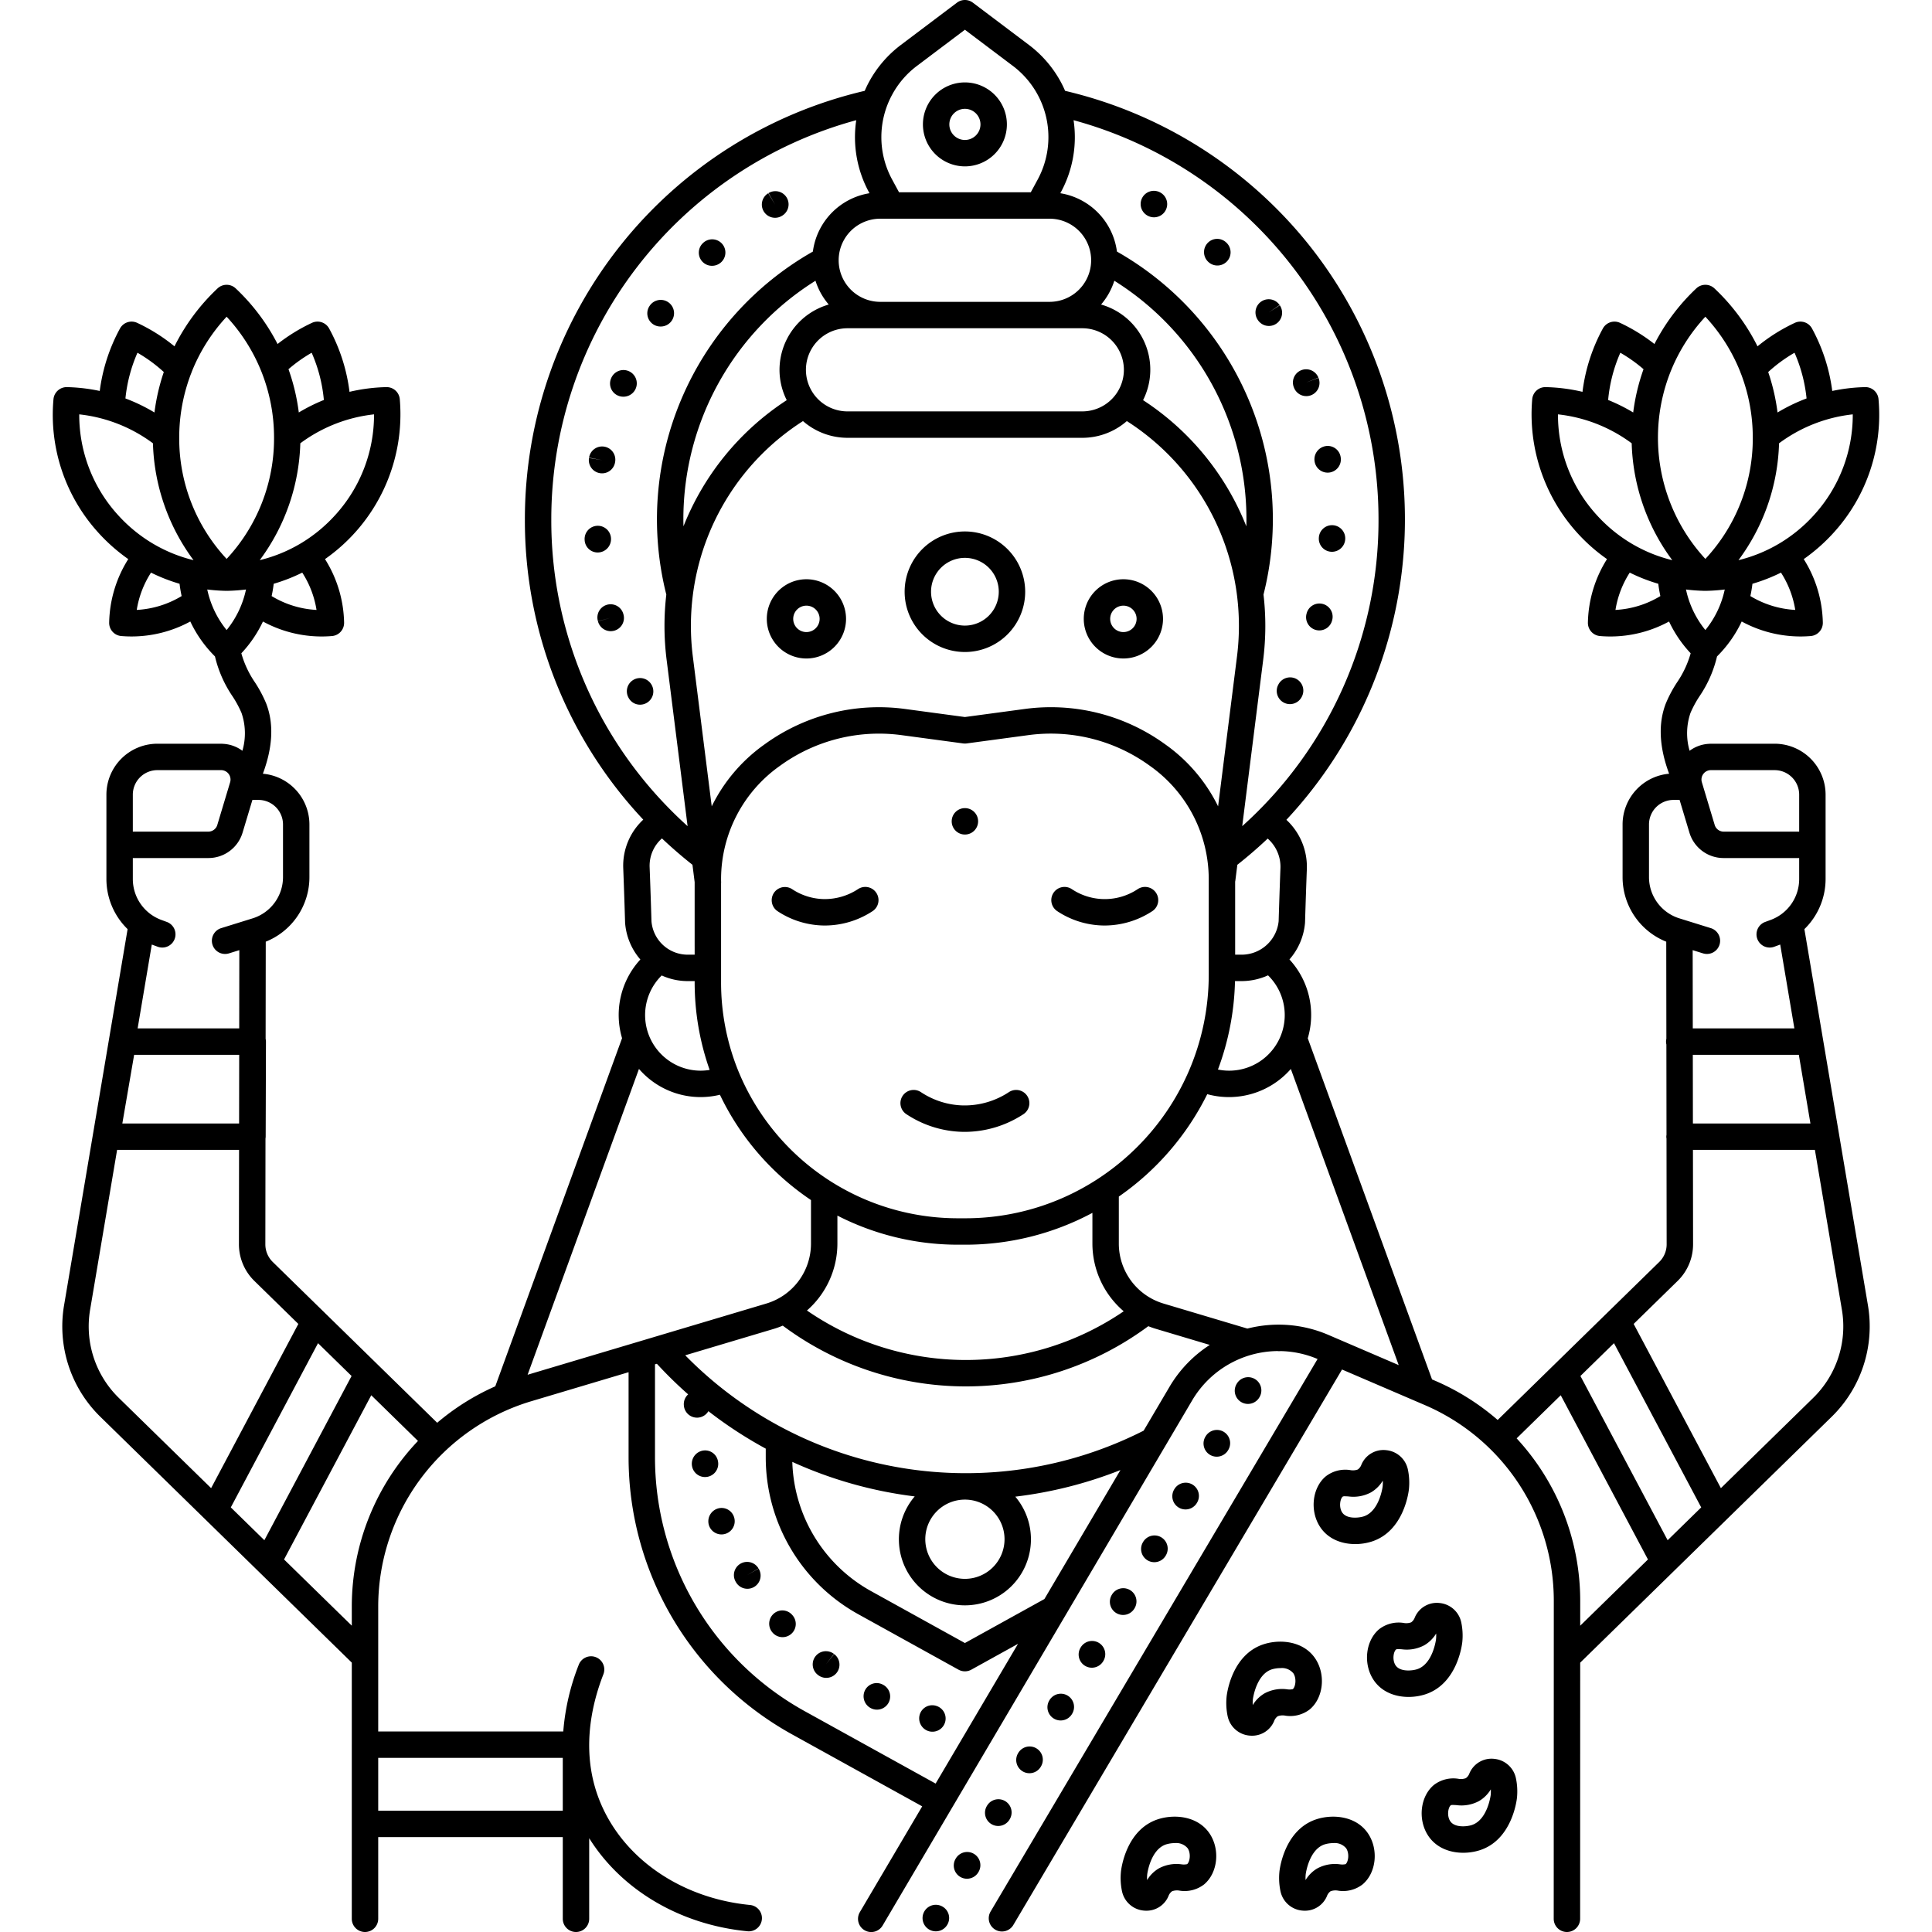 <svg xmlns="http://www.w3.org/2000/svg" data-name="Layer 1" viewBox="0 0 512 512"><path d="M258.089,491.282a3.5,3.5,0,0,0-4.793,1.236l-.051.087a3.5,3.5,0,1,0,6.029,3.557l.051-.087A3.5,3.5,0,0,0,258.089,491.282Zm48.887-9.192c-8.683,2.737-9.866,13.443-9.912,13.896a16.965,16.965,0,0,0,.277,5.213,6.496,6.496,0,0,0,5.743,5.124q.352.035.697.035a6.305,6.305,0,0,0,5.867-3.854,2.702,2.702,0,0,1,.967-1.303h0a3.788,3.788,0,0,1,2.034-.153,8.448,8.448,0,0,0,6.428-1.644c3.608-2.998,4.318-9.129,1.551-13.388C317.579,481.322,311.413,480.691,306.976,482.09Zm7.627,11.93a4.12,4.12,0,0,1-1.521.042,9.833,9.833,0,0,0-5.989,1.09,8.889,8.889,0,0,0-3.101,3.089,9.803,9.803,0,0,1,.036-1.539c.007-.065.838-6.607,5.053-7.936a8.069,8.069,0,0,1,2.288-.325,3.905,3.905,0,0,1,3.391,1.388C315.671,491.234,315.308,493.435,314.603,494.02Zm-64.798,11.267a3.516,3.516,0,1,0,1.22,4.815l.025-.043A3.479,3.479,0,0,0,249.805,505.286ZM350.581,160.061a3.496,3.496,0,0,0-4.297,2.456l-.026.097a3.5,3.5,0,1,0,6.753,1.842l.026-.097A3.5,3.5,0,0,0,350.581,160.061Zm45.408,306.054a6.336,6.336,0,0,0-6.564,3.819,2.702,2.702,0,0,1-.967,1.303l-0.0 0a3.771,3.771,0,0,1-2.034.152,8.458,8.458,0,0,0-6.428,1.645c-3.607,2.999-4.317,9.129-1.55,13.387,2.135,3.287,5.8,4.582,9.33,4.582a14.533,14.533,0,0,0,4.322-.655c8.67-2.732,9.866-13.439,9.913-13.896a16.954,16.954,0,0,0-.278-5.212A6.495,6.495,0,0,0,395.989,466.115Zm-.943,9.618c-.007.065-.84,6.611-5.054,7.938-1.351.425-4.518.726-5.679-1.063-.913-1.404-.549-3.605.155-4.19a1.146,1.146,0,0,1,.566-.083c.283,0,.63.021.955.042a9.836,9.836,0,0,0,5.989-1.091,8.882,8.882,0,0,0,3.102-3.089A9.83,9.83,0,0,1,395.046,475.733Zm-54.396-21.062a8.455,8.455,0,0,0,6.428-1.645c3.607-2.998,4.317-9.129,1.551-13.388-3.05-4.691-9.214-5.323-13.653-3.925-8.685,2.737-9.866,13.444-9.912,13.896a16.962,16.962,0,0,0,.277,5.212,6.496,6.496,0,0,0,5.743,5.124q.352.035.697.035a6.305,6.305,0,0,0,5.867-3.854,2.702,2.702,0,0,1,.967-1.303l0-0A3.774,3.774,0,0,1,340.65,454.671Zm-5.557-5.896a8.882,8.882,0,0,0-3.102,3.089,9.802,9.802,0,0,1,.036-1.539c.007-.066.838-6.608,5.053-7.936a8.067,8.067,0,0,1,2.288-.325,3.906,3.906,0,0,1,3.391,1.388c.913,1.405.549,3.606-.155,4.191a4.111,4.111,0,0,1-1.521.041A9.837,9.837,0,0,0,335.093,448.775Zm52.431-13.621a16.976,16.976,0,0,0-.277-5.214,6.495,6.495,0,0,0-5.742-5.124,6.329,6.329,0,0,0-6.565,3.82,2.697,2.697,0,0,1-.967,1.302l-0.0 0a3.781,3.781,0,0,1-2.034.152,8.456,8.456,0,0,0-6.428,1.645c-3.607,2.998-4.317,9.129-1.55,13.388,2.136,3.286,5.8,4.581,9.329,4.581a14.535,14.535,0,0,0,4.323-.655C386.296,446.312,387.478,435.605,387.524,435.154Zm-12.016,7.218c-1.35.426-4.515.727-5.679-1.062-.913-1.405-.549-3.606.155-4.191a1.145,1.145,0,0,1,.566-.083c.283,0,.63.021.955.042a9.837,9.837,0,0,0,5.989-1.091,8.885,8.885,0,0,0,3.102-3.089,9.796,9.796,0,0,1-.036,1.538C380.554,434.502,379.723,441.044,375.508,442.373ZM349.508,142.5l-.005.103a3.478,3.478,0,0,0,3.332,3.622c.056.003.111.004.166.004a3.525,3.525,0,0,0,3.497-3.346l.003-.074a3.5,3.5,0,0,0-6.993-.309Zm9.637,266.698a14.533,14.533,0,0,0,4.322-.655c8.684-2.737,9.867-13.443,9.913-13.895a16.98,16.98,0,0,0-.277-5.214,6.495,6.495,0,0,0-5.742-5.124,6.325,6.325,0,0,0-6.565,3.819,2.696,2.696,0,0,1-.967,1.303l-0.0 0a3.771,3.771,0,0,1-2.034.152,8.457,8.457,0,0,0-6.427,1.644c-3.608,2.998-4.318,9.129-1.551,13.388C351.951,407.903,355.616,409.197,359.146,409.197Zm-3.305-12.585a1.146,1.146,0,0,1,.566-.083c.283,0,.63.021.955.042a9.836,9.836,0,0,0,5.989-1.091,8.878,8.878,0,0,0,3.102-3.089,9.8,9.8,0,0,1-.036,1.539c-.007.065-.838,6.608-5.053,7.936-1.352.425-4.517.725-5.679-1.063C354.773,399.397,355.136,397.197,355.841,396.612Zm-6.865,85.478c-8.683,2.737-9.866,13.443-9.912,13.896a16.965,16.965,0,0,0,.277,5.213,6.496,6.496,0,0,0,5.743,5.124q.352.035.697.035a6.305,6.305,0,0,0,5.867-3.854,2.702,2.702,0,0,1,.967-1.303h0a3.787,3.787,0,0,1,2.034-.153,8.447,8.447,0,0,0,6.428-1.644c3.608-2.998,4.318-9.129,1.551-13.388C359.579,481.322,353.413,480.691,348.976,482.09Zm7.627,11.93a4.121,4.121,0,0,1-1.521.042,9.831,9.831,0,0,0-5.989,1.09,8.889,8.889,0,0,0-3.101,3.089,9.803,9.803,0,0,1,.036-1.539c.007-.065.838-6.607,5.053-7.936a8.069,8.069,0,0,1,2.288-.325,3.905,3.905,0,0,1,3.391,1.388C357.671,491.234,357.308,493.435,356.603,494.02ZM221.071,438.356l-2.195,2.728,2.142-2.769a3.5,3.5,0,0,0-4.283,5.537l.103.079a3.5,3.5,0,1,0,4.233-5.575ZM158.61,146.408a3.543,3.543,0,0,0,3.314-3.7,3.5,3.5,0,1,0-6.993.309c0.0.017.007.134.008.151a3.453,3.453,0,0,0,3.483,3.245C158.484,146.413,158.547,146.411,158.61,146.408ZM209.895,427.918a3.457,3.457,0,0,0-4.883-.248,3.542,3.542,0,0,0-.303,4.949,3.5,3.5,0,1,0,5.3-4.572C209.993,428.028,209.911,427.936,209.895,427.918Zm38.266,24.168c-.016-.005-.126-.038-.142-.042a3.459,3.459,0,0,0-4.287,2.368,3.543,3.543,0,0,0,2.371,4.365,3.5,3.5,0,0,0,2.059-6.69Zm-50.168-34.667,3.02-1.77a3.5,3.5,0,1,0-6.039,3.54c.008.013.065.11.073.123a3.5,3.5,0,1,0,5.993-3.616Zm-3.483-15.436c-.005-.015-.046-.123-.052-.138a3.459,3.459,0,0,0-4.477-1.987,3.543,3.543,0,0,0-2.047,4.526,3.5,3.5,0,0,0,6.575-2.4Zm-29.333-239.326a3.5,3.5,0,0,0-6.72,1.961l3.387-.883-3.376.921a3.5,3.5,0,1,0,6.753-1.842C165.215,162.793,165.182,162.677,165.176,162.657Zm2.798,17.447a3.5,3.5,0,0,0-1.441,4.735l.047.088a3.422,3.422,0,0,0,3.037,1.82,3.518,3.518,0,0,0,3.093-5.202A3.5,3.5,0,0,0,167.975,180.104ZM478.183,246.229a18.543,18.543,0,0,0,5.617-13.243V210.594a13.515,13.515,0,0,0-13.5-13.5h-17.064c-.079,0-.154.018-.232.023a9.382,9.382,0,0,0-5.24,1.846,16.561,16.561,0,0,1,.237-10.042,27.986,27.986,0,0,1,2.384-4.4A31.694,31.694,0,0,0,455.031,173.958a32.569,32.569,0,0,0,6.536-9.254,32.616,32.616,0,0,0,15.566,3.967q1.359,0,2.727-.113a3.499,3.499,0,0,0,3.209-3.553,32.709,32.709,0,0,0-5.062-16.837,47.365,47.365,0,0,0,8.007-7.088A46.387,46.387,0,0,0,497.827,105.793a3.484,3.484,0,0,0-3.562-3.202,46.805,46.805,0,0,0-8.699,1.017,47.224,47.224,0,0,0-5.366-16.557,3.5,3.5,0,0,0-4.548-1.494,46.723,46.723,0,0,0-9.894,6.225A54.327,54.327,0,0,0,454.334,76.421a3.5,3.5,0,0,0-4.788-0,54.296,54.296,0,0,0-11.101,14.746,47.046,47.046,0,0,0-9.113-5.607,3.502,3.502,0,0,0-4.552,1.489,47.146,47.146,0,0,0-5.404,16.791,46.838,46.838,0,0,0-9.761-1.249,3.507,3.507,0,0,0-3.562,3.202A46.826,46.826,0,0,0,425.873,148.168a32.714,32.714,0,0,0-5.062,16.836,3.501,3.501,0,0,0,3.205,3.554q1.382.116,2.759.116A32.528,32.528,0,0,0,442.314,164.707a32.536,32.536,0,0,0,5.73,8.423,26.262,26.262,0,0,1-3.618,7.717,34.071,34.071,0,0,0-2.946,5.527c-2.081,5.316-1.79,11.58.857,18.672a13.512,13.512,0,0,0-12.336,13.441v13.916a18.407,18.407,0,0,0,11.572,17.155l.034,25.725a3.321,3.321,0,0,0,.002,1.523l.032,23.952a2.426,2.426,0,0,0,.001.969l.037,28.046a6.525,6.525,0,0,1-1.958,4.655l-42.825,41.878A63.518,63.518,0,0,0,380.332,365.915l-.828-.355-32.932-90.403a21.692,21.692,0,0,0-4.856-20.893,16.872,16.872,0,0,0,4.119-9.6c.007-.074.012-.149.014-.224,0-.007.18-6.26.479-14.15a16.978,16.978,0,0,0-5.421-13.03,116.66,116.66,0,0,0,5.171-153.357A116.975,116.975,0,0,0,282.263,24.074c-.344-.785-.71-1.564-1.124-2.327a30.429,30.429,0,0,0-8.493-9.865L257.817.705a3.499,3.499,0,0,0-4.213,0L238.775,11.882a30.421,30.421,0,0,0-8.494,9.865c-.413.763-.779,1.541-1.123,2.326A116.568,116.568,0,0,0,139.1,137.61a115.728,115.728,0,0,0,31.37,79.604,16.683,16.683,0,0,0-5.307,12.811c.305,7.907.486,14.315.487,14.315a3.887,3.887,0,0,0,.022.404l.003.033a16.78,16.78,0,0,0,4.026,9.499,21.697,21.697,0,0,0-4.85,20.854l-33.596,92.261a63.179,63.179,0,0,0-15.394,9.659L72.279,334.43a6.531,6.531,0,0,1-1.959-4.665l.037-28.041a3.462,3.462,0,0,0,.05-.478L70.48,276.051a3.493,3.493,0,0,0-.087-.759l.034-25.734a18.407,18.407,0,0,0,11.572-17.155V218.487a13.512,13.512,0,0,0-12.336-13.441c2.646-7.092,2.937-13.355.858-18.668a34.084,34.084,0,0,0-2.947-5.531,26.262,26.262,0,0,1-3.618-7.717A32.535,32.535,0,0,0,69.686,164.707a32.528,32.528,0,0,0,15.54,3.967q1.376,0,2.759-.116a3.501,3.501,0,0,0,3.205-3.554,32.714,32.714,0,0,0-5.062-16.836A46.824,46.824,0,0,0,105.947,105.793a3.496,3.496,0,0,0-3.562-3.202,46.842,46.842,0,0,0-9.761,1.249,47.146,47.146,0,0,0-5.404-16.791,3.501,3.501,0,0,0-4.552-1.489,47.046,47.046,0,0,0-9.113,5.607A54.296,54.296,0,0,0,62.454,76.421a3.5,3.5,0,0,0-4.788 0,54.326,54.326,0,0,0-11.425,15.361,46.723,46.723,0,0,0-9.894-6.225,3.499,3.499,0,0,0-4.548,1.494,47.224,47.224,0,0,0-5.366,16.557,46.805,46.805,0,0,0-8.699-1.017,3.521,3.521,0,0,0-3.562,3.202,46.387,46.387,0,0,0,11.815,35.288,47.355,47.355,0,0,0,8.005,7.087,32.71,32.71,0,0,0-5.062,16.836,3.499,3.499,0,0,0,3.209,3.553q1.366.114,2.727.113A32.623,32.623,0,0,0,50.433,164.704a32.569,32.569,0,0,0,6.536,9.254,31.694,31.694,0,0,0,4.646,10.563,27.996,27.996,0,0,1,2.385,4.404,16.557,16.557,0,0,1,.236,10.038,9.381,9.381,0,0,0-5.24-1.846c-.078-.005-.152-.023-.232-.023H41.7a13.515,13.515,0,0,0-13.5,13.5v22.392a18.542,18.542,0,0,0,5.617,13.243L16.979,345.916a33.498,33.498,0,0,0,9.604,29.536L93.23,440.613v21.713c0,.01-.003.019-.003.029V508.5a3.5,3.5,0,0,0,3.5,3.5l.001-0L96.73,512a3.5,3.5,0,0,0,3.5-3.5V486.855h48.912V508.5a3.5,3.5,0,0,0,7,0V487.145c8.534,13.666,24.011,22.912,41.935,24.66q.174.017.344.017a3.5,3.5,0,0,0,.335-6.984c-17.993-1.755-33.111-11.983-39.456-26.694-5.563-12.899-2.749-25.827.591-34.401a3.5,3.5,0,1,0-6.522-2.541A61.12,61.12,0,0,0,149.272,458.855H100.23V425.55a56.862,56.862,0,0,1,40.351-54.146l26-7.756V386.23a83.876,83.876,0,0,0,43.246,73.353l34.569,19.117-16.518,28.022a3.5,3.5,0,1,0,6.03,3.555l18.368-31.16c.009-.015.019-.028.028-.043l.007-.015,56.334-95.57.017-.029,7.299-12.383a26.558,26.558,0,0,1,22.583-13.031,3.483,3.483,0,0,0,.449.029c.114,0,.227-.011.34-.022a26.315,26.315,0,0,1,9.835,2.099L262.542,506.539a3.5,3.5,0,1,0,6.024,3.564l87.086-147.168,21.916,9.412a56.44,56.44,0,0,1,34.204,51.932l-.021,84.22a3.5,3.5,0,0,0,3.499,3.501h.001a3.5,3.5,0,0,0,3.5-3.499l.017-67.877,66.648-65.171A33.498,33.498,0,0,0,495.021,345.917ZM463.864,157.963a32.756,32.756,0,0,0,.55-3.257,46.025,46.025,0,0,0,7.565-2.955,25.679,25.679,0,0,1,3.782,9.884A25.606,25.606,0,0,1,463.864,157.963Zm11.706-64.484a40.138,40.138,0,0,1,3.189,12.112,46.9,46.9,0,0,0-7.693,3.719,54.323,54.323,0,0,0-2.476-10.718A39.708,39.708,0,0,1,475.57,93.479Zm-4.103,24.001a39.951,39.951,0,0,1,19.535-7.67,39.382,39.382,0,0,1-10.193,26.59,40.008,40.008,0,0,1-9.362,7.685c-.06.03-.116.066-.175.099a39.167,39.167,0,0,1-10.56,4.267A54.5,54.5,0,0,0,471.467,117.479ZM442.835,98.201c.028-.065.057-.128.081-.194a46.93,46.93,0,0,1,9.023-14.074A46.914,46.914,0,0,1,461.212,98.601a3.46,3.46,0,0,0,.192.504,47.254,47.254,0,0,1,3.101,16.919,46.772,46.772,0,0,1-12.565,32.092,47.388,47.388,0,0,1-9.105-49.916Zm-13.429-4.721a39.769,39.769,0,0,1,6.144,4.361,54.344,54.344,0,0,0-2.735,11.469,46.901,46.901,0,0,0-6.642-3.309A40.062,40.062,0,0,1,429.406,93.48Zm-1.289,68.158a25.68,25.68,0,0,1,3.783-9.888,46.024,46.024,0,0,0,7.565,2.955,32.72,32.72,0,0,0,.551,3.259A25.51,25.51,0,0,1,428.118,161.639Zm4.488-17.456c-.057-.033-.113-.068-.171-.097a39.996,39.996,0,0,1-9.36-7.684,39.381,39.381,0,0,1-10.195-26.591,39.991,39.991,0,0,1,19.535,7.669,54.497,54.497,0,0,0,10.755,30.973A39.163,39.163,0,0,1,432.605,144.182Zm14.2,12.041a48.261,48.261,0,0,0,4.899.356c.025 0.0.05.001.076.001.034,0,.067-.009.101-.01.02 0.0.039.005.059.005s.039-.005.059-.005c.034.001.067.01.101.01.025,0,.05-0.0.076-.001a48.261,48.261,0,0,0,4.899-.356,25.368,25.368,0,0,1-5.135,10.747A25.368,25.368,0,0,1,446.805,156.223ZM71.984,157.965a32.757,32.757,0,0,0,.551-3.259,46.024,46.024,0,0,0,7.565-2.955,25.679,25.679,0,0,1,3.783,9.888A25.515,25.515,0,0,1,71.984,157.965ZM82.594,93.48a40.062,40.062,0,0,1,3.234,12.52,46.901,46.901,0,0,0-6.642,3.309,54.343,54.343,0,0,0-2.735-11.469A39.764,39.764,0,0,1,82.594,93.48ZM79.587,117.478a39.991,39.991,0,0,1,19.535-7.669,39.381,39.381,0,0,1-10.194,26.59,40.008,40.008,0,0,1-9.345,7.679c-.086.043-.167.095-.251.146a39.17,39.17,0,0,1-10.493,4.218A54.498,54.498,0,0,0,79.587,117.478ZM50.596,99.106a3.456,3.456,0,0,0,.192-.505,46.913,46.913,0,0,1,9.272-14.668,46.93,46.93,0,0,1,9.023,14.074c.024.066.053.129.081.194A47.182,47.182,0,0,1,72.625,116.025a46.77,46.77,0,0,1-12.565,32.092,46.772,46.772,0,0,1-12.565-32.092A47.253,47.253,0,0,1,50.596,99.106ZM36.43,93.479a39.708,39.708,0,0,1,6.98,5.112,54.323,54.323,0,0,0-2.476,10.718,46.9,46.9,0,0,0-7.693-3.719A40.138,40.138,0,0,1,36.43,93.479Zm-.192,68.156a25.68,25.68,0,0,1,3.782-9.884,46.036,46.036,0,0,0,7.565,2.955,32.756,32.756,0,0,0,.55,3.257A25.599,25.599,0,0,1,36.238,161.635Zm4.49-17.451c-.059-.034-.116-.07-.176-.1a39.997,39.997,0,0,1-9.359-7.684,39.383,39.383,0,0,1-10.195-26.591,39.951,39.951,0,0,1,19.535,7.67,54.5,54.5,0,0,0,10.755,30.971A39.167,39.167,0,0,1,40.729,144.184Zm19.331,22.785a25.368,25.368,0,0,1-5.135-10.747,48.261,48.261,0,0,0,4.899.356c.025 0.0.05.001.076.001.034,0,.067-.009.101-.01.02 0.0.039.005.059.005s.04-.005.059-.005c.034.001.065.01.099.01.025,0,.051-0.0.077-.001a48.261,48.261,0,0,0,4.899-.356A25.368,25.368,0,0,1,60.06,166.97Zm-24.86,43.624a6.508,6.508,0,0,1,6.5-6.5H58.59a2.5,2.5,0,0,1,2.395,3.219l-3.395,11.297a2.485,2.485,0,0,1-2.394,1.781H35.2Zm0,16.797H55.196A9.443,9.443,0,0,0,64.294,220.625l2.596-8.638h1.609a6.508,6.508,0,0,1,6.5,6.5v13.916a11.449,11.449,0,0,1-8.084,10.981l-8.284,2.577a3.5,3.5,0,1,0,2.079,6.684l2.713-.844-.028,20.74H36.472l3.755-22.228c.026.01.052.023.078.032l1.493.55a3.5,3.5,0,0,0,2.419-6.569l-1.493-.55a11.544,11.544,0,0,1-7.524-10.791Zm.349,52.149H63.387l-.024,18.195H32.418Zm-4.073,90.907A26.496,26.496,0,0,1,23.881,347.083l7.153-42.348H63.353l-.033,25.012a13.567,13.567,0,0,0,4.063,9.686L79.064,350.856,55.948,394.374ZM61.165,399.474l23.115-43.517,8.891,8.696-23.111,43.517Zm87.977,66.381v14H100.23v-14ZM93.23,425.55v5.274L75.277,413.271l23.111-43.517,12.382,12.109A63.697,63.697,0,0,0,93.23,425.55ZM281.139,50.94a30.53,30.53,0,0,0,3.368-19.089,109.589,109.589,0,0,1,80.812,105.758A108.828,108.828,0,0,1,329.2,218.939l5.563-44.112a71.742,71.742,0,0,0,.079-17.258,81.57,81.57,0,0,0-38.841-90.902A18.034,18.034,0,0,0,280.995,51.207Zm16.656,296.563a74.2,74.2,0,0,1-83.942-.205,23.603,23.603,0,0,0,8.067-17.668v-7.482a70.026,70.026,0,0,0,32.088,7.709h1.704A71.249,71.249,0,0,0,289.5,321.421v8.209A23.617,23.617,0,0,0,297.795,347.503Zm-6.775-35.137a64.159,64.159,0,0,1-35.309,10.49h-1.704a62.838,62.838,0,0,1-58.045-38.316c-.005-.012-.006-.025-.011-.037-.008-.02-.021-.036-.03-.055a62.371,62.371,0,0,1-4.829-24.168l0-26.17a3.502,3.502,0,0,0,0-.652v-.471a36.78,36.78,0,0,1,15.371-29.87l.492-.352a44.594,44.594,0,0,1,25.978-8.345,45.076,45.076,0,0,1,6.023.405l16.287,2.193a3.482,3.482,0,0,0,.935,0l16.287-2.193a44.612,44.612,0,0,1,32,7.939l.493.352a36.778,36.778,0,0,1,15.37,29.87l.001,25.246a64.46,64.46,0,0,1-5.368,25.83c-.008.016-.019.029-.027.045-.011.023-.014.047-.024.069a64.566,64.566,0,0,1-13.507,19.75,65.22,65.22,0,0,1-10.312,8.393C291.067,312.337,291.043,312.351,291.02,312.367ZM309.023,197.419l-.489-.349a51.589,51.589,0,0,0-37.003-9.181L255.71,190.02l-15.82-2.13a51.6,51.6,0,0,0-37.003,9.182l-.492.352a43.692,43.692,0,0,0-13.781,16.267l-5.011-39.737a64.718,64.718,0,0,1-.014-16.065c.004-.025.005-.049.008-.074a64.289,64.289,0,0,1,29.2-46.224,17.922,17.922,0,0,0,11.798,4.433h62.232a17.922,17.922,0,0,0,11.798-4.432,64.288,64.288,0,0,1,29.199,46.223c.003.025.005.05.009.075a64.719,64.719,0,0,1-.014,16.064l-5.011,39.735A43.704,43.704,0,0,0,309.023,197.419ZM184.093,250.846,184.092,253h-1.852a9.636,9.636,0,0,1-9.59-8.807l-.005-.065c-.026-.898-.203-6.986-.488-14.37a9.646,9.646,0,0,1,3.265-7.571q3.86,3.652,8.088,6.992l.579,4.59v17.051C184.09,250.829,184.092,250.837,184.093,250.846Zm-8.733,7.658A16.585,16.585,0,0,0,182.24,260h1.852v.281a69.551,69.551,0,0,0,3.973,23.258,14.975,14.975,0,0,1-2.355.201,14.735,14.735,0,0,1-10.351-25.237ZM291.796,80.704a18.064,18.064,0,0,0,3.513-6.304,74.604,74.604,0,0,1,35.011,63.21c0,.624-.014,1.248-.03,1.871a71.244,71.244,0,0,0-27.363-33.437A17.955,17.955,0,0,0,291.796,80.704Zm6.046,17.303A11.028,11.028,0,0,1,286.827,109.023H224.595a11.016,11.016,0,1,1,0-22.032h62.232A11.028,11.028,0,0,1,297.842,98.007Zm-91.264,0a17.879,17.879,0,0,0,1.915,8.037,71.244,71.244,0,0,0-27.364,33.437c-.015-.623-.03-1.247-.03-1.871a74.574,74.574,0,0,1,35.013-63.208,18.067,18.067,0,0,0,3.512,6.302A18.036,18.036,0,0,0,206.579,98.007ZM335.95,222.231a9.934,9.934,0,0,1,3.382,7.797c-.276,7.287-.451,13.186-.478,14.092a9.856,9.856,0,0,1-4.147,7.086c-.081.047-.155.105-.232.158A9.864,9.864,0,0,1,329.02,253h-1.691l-.001-19.367c.012-.067.035-.13.044-.198l.537-4.256Q332.11,225.863,335.95,222.231ZM327.286,260H329.02a16.92,16.92,0,0,0,7.02-1.526A14.735,14.735,0,0,1,322.769,283.439,71.489,71.489,0,0,0,327.286,260ZM236.436,25.083a23.47,23.47,0,0,1,6.553-7.611l12.722-9.589,12.723,9.589A23.633,23.633,0,0,1,274.985,47.605L273.167,50.959H238.255l-1.818-3.355A23.553,23.553,0,0,1,236.436,25.083Zm38.808,32.876.004 0.0.007-0h2.894a11.016,11.016,0,1,1,0,22.032H233.271a11.016,11.016,0,0,1,0-22.032Zm-129.144,79.65A109.589,109.589,0,0,1,226.914,31.851a30.532,30.532,0,0,0,3.368,19.089l.144.266a18.033,18.033,0,0,0-15.005,15.464,81.564,81.564,0,0,0-38.842,90.899,71.745,71.745,0,0,0,.079,17.259l5.562,44.111q-2.122-1.913-4.128-3.921l-.004-.004A108.791,108.791,0,0,1,146.1,137.61Zm22.861,218.022-29.14,8.693,29.513-81.049a21.587,21.587,0,0,0,21.453,6.846A69.484,69.484,0,0,0,204.517,309.483a70.263,70.263,0,0,0,10.403,8.545v11.602A16.582,16.582,0,0,1,203.14,345.436L168.989,355.624Zm78.99,117.035L213.215,453.458a76.873,76.873,0,0,1-39.635-67.228V361.559l.498-.148a111.687,111.687,0,0,0,8.289,8.113,3.477,3.477,0,0,0-1.146,2.783c.001.018.008.133.01.15a3.498,3.498,0,0,0,3.486,3.237c.087,0,.174-.003.262-.01a3.492,3.492,0,0,0,2.75-1.711,111.625,111.625,0,0,0,15.203,9.932V386.23a47.503,47.503,0,0,0,24.496,41.542l26.59,14.71a3.501,3.501,0,0,0,3.389,0l12.376-6.849Zm-63.238-100.569.621-.037.009.008Zm92.067,51.661-21.071,11.661-24.894-13.772a40.486,40.486,0,0,1-20.845-34.231,111.188,111.188,0,0,0,32.441,9.15,17.498,17.498,0,1,0,26.654.062,111.536,111.536,0,0,0,27.86-7.046Zm-31.569-15.847a10.5,10.5,0,1,1,10.5,10.5A10.511,10.511,0,0,1,245.211,407.912ZM309.93,367.521l-6.848,11.617a104.128,104.128,0,0,1-121.487-19.97l23.542-7.023a22.988,22.988,0,0,0,2.303-.837,81.186,81.186,0,0,0,96.871.145c.643.256,1.297.491,1.968.69l14.327,4.275A33.294,33.294,0,0,0,309.93,367.521Zm42.079-13.77a33.379,33.379,0,0,0-21.439-1.664l-22.292-6.652A16.586,16.586,0,0,1,296.5,329.63V317.104A71.817,71.817,0,0,0,319.935,289.966a21.761,21.761,0,0,0,22.149-6.678l28.589,78.479ZM479.783,297.735H448.637l-.024-18.195H476.71Zm-28.38-92.633a2.477,2.477,0,0,1,2.006-1.008H470.3a6.508,6.508,0,0,1,6.5,6.5v9.797H456.804a2.485,2.485,0,0,1-2.394-1.781l-3.395-11.297A2.477,2.477,0,0,1,451.403,205.102Zm-14.402,27.301V218.487a6.508,6.508,0,0,1,6.5-6.5h1.609l2.596,8.638a9.443,9.443,0,0,0,9.098,6.766h19.996v5.595a11.543,11.543,0,0,1-7.524,10.791l-1.493.55a3.5,3.5,0,1,0,2.419,6.569l1.494-.55c.026-.01.051-.022.078-.032l3.754,22.227H448.604l-.028-20.74,2.713.844a3.5,3.5,0,1,0,2.079-6.684l-8.283-2.577A11.448,11.448,0,0,1,437.001,232.403ZM418.771,430.831l.002-6.55a63.421,63.421,0,0,0-16.847-43.102l11.685-11.427,23.114,43.523Zm23.171-22.657-23.114-43.523,8.892-8.695,23.117,43.521Zm38.582-37.726-24.471,23.928-23.117-43.521,11.683-11.425a13.559,13.559,0,0,0,4.062-9.676l-.033-25.02h32.319l7.153,42.348A26.496,26.496,0,0,1,480.523,370.448ZM348.385,122.292a3.5,3.5,0,1,0,6.91-1.118l-.018-.106a3.462,3.462,0,0,0-4.008-2.838A3.543,3.543,0,0,0,348.385,122.292ZM233.996,446.461c-.014-.007-.115-.059-.129-.065a3.457,3.457,0,0,0-4.642,1.566,3.542,3.542,0,0,0,1.558,4.718,3.5,3.5,0,1,0,3.213-6.219ZM314.171,400.017a3.499,3.499,0,0,0,3.018-1.722l.051-.087a3.5,3.5,0,1,0-6.029-3.557l-.051.087a3.501,3.501,0,0,0,3.011,5.279Zm-8.273,13.981a3.498,3.498,0,0,0,3.014-1.715l.051-.086a3.5,3.5,0,1,0-6.021-3.571l-.051.086a3.501,3.501,0,0,0,3.007,5.286Zm16.547-27.962a3.499,3.499,0,0,0,3.011-1.709l.052-.087a3.5,3.5,0,1,0-6.015-3.582l-.052.087a3.501,3.501,0,0,0,3.004,5.292Zm8.274-13.981a3.499,3.499,0,0,0,3.018-1.722l.051-.087a3.5,3.5,0,0,0-6.029-3.557l-.051.087a3.501,3.501,0,0,0,3.011,5.279Zm-57.915,97.867a3.498,3.498,0,0,0,3.014-1.715l.051-.086a3.5,3.5,0,1,0-6.021-3.571l-.051.086a3.501,3.501,0,0,0,3.007,5.286Zm-10.048,13.496a3.499,3.499,0,0,0,4.793-1.236l.051-.087a3.5,3.5,0,0,0-6.029-3.557l-.051.087A3.5,3.5,0,0,0,262.755,483.417Zm18.322-27.477a3.499,3.499,0,0,0,3.018-1.722l.051-.087a3.5,3.5,0,0,0-6.029-3.557l-.051.087a3.501,3.501,0,0,0,3.011,5.279ZM297.624,427.979a3.499,3.499,0,0,0,3.018-1.722l.051-.087a3.5,3.5,0,1,0-6.029-3.557l-.051.087a3.501,3.501,0,0,0,3.011,5.279ZM289.35,441.96a3.499,3.499,0,0,0,3.011-1.709l.052-.087a3.5,3.5,0,1,0-6.015-3.582l-.052.087a3.501,3.501,0,0,0,3.004,5.292Zm-99.076-54.706-.03-.146a3.456,3.456,0,0,0-4.115-2.655,3.543,3.543,0,0,0-2.723,4.154,3.5,3.5,0,0,0,6.868-1.353Zm113.739-330.166a3.5,3.5,0,0,0,3.691-5.947l-.146-.088a3.5,3.5,0,0,0-3.545,6.036Zm-76.633,178.538a16.065,16.065,0,0,1-9.108,2.64,15.81,15.81,0,0,1-8.363-2.639,3.5,3.5,0,0,0-3.869,5.833,22.797,22.797,0,0,0,12.067,3.804c.178.004.354.006.53.006a23.11,23.11,0,0,0,12.61-3.809,3.5,3.5,0,1,0-3.867-5.835Zm28.33-14.466a3.5,3.5,0,1,0-3.5-3.5A3.5,3.5,0,0,0,255.711,221.16Zm11.652,68.269a21.336,21.336,0,0,1-12.148,3.521,21.076,21.076,0,0,1-11.154-3.52,3.5,3.5,0,0,0-3.87,5.833,28.07,28.07,0,0,0,14.859,4.685c.219.005.436.008.652.008A28.457,28.457,0,0,0,271.23,295.264a3.5,3.5,0,1,0-3.867-5.835Zm39.001-52.819a3.499,3.499,0,0,0-4.851-.984,15.755,15.755,0,0,1-17.471.001,3.5,3.5,0,0,0-3.87,5.833,22.793,22.793,0,0,0,12.067,3.804q.267.007.53.006a23.112,23.112,0,0,0,12.61-3.809A3.499,3.499,0,0,0,306.364,236.61Zm36.571-133.835a3.5,3.5,0,1,0,6.485-2.635l-3.28,1.225,3.253-1.291a3.5,3.5,0,1,0-6.507,2.582C342.892,102.664,342.932,102.766,342.936,102.774Zm-4.128,78.589-.058.109a3.5,3.5,0,1,0,6.199,3.252l.036-.067a3.5,3.5,0,0,0-6.177-3.294ZM322.618,70.362a3.5,3.5,0,0,0,2.423-6.026l-.099-.093a3.472,3.472,0,0,0-4.924.175,3.528,3.528,0,0,0,.177,4.97A3.488,3.488,0,0,0,322.618,70.362ZM158.98,125.393a3.495,3.495,0,0,0,4.021-2.887l.018-.106a3.5,3.5,0,1,0-6.91-1.118l3.439.658-3.454-.567A3.499,3.499,0,0,0,158.98,125.393ZM333.384,84.863a3.5,3.5,0,0,0,5.777-3.953l-2.945,1.894,2.896-1.965a3.5,3.5,0,1,0-5.792,3.931ZM188.687,70.44a3.57,3.57,0,0,0,2.448-.966,3.5,3.5,0,1,0-4.794-5.101l-.098.093a3.483,3.483,0,0,0,2.444,5.974ZM173.106,85.946a3.466,3.466,0,0,0,1.93.584,3.528,3.528,0,1,0-2.812-5.567l-.096.142A3.487,3.487,0,0,0,173.106,85.946Zm-9.206,18.944a3.46,3.46,0,0,0,1.263.239,3.533,3.533,0,1,0-3.194-4.912l-.062.155A3.485,3.485,0,0,0,163.9,104.89Zm41.499-47.175a3.482,3.482,0,0,0,1.805-.504c.005-.003.096-.058.101-.061a3.5,3.5,0,0,0-3.646-5.976l1.738,3.04-1.808-2.997a3.5,3.5,0,0,0,1.812,6.497Zm92.311,95.791a10.5,10.5,0,1,0,10.5,10.5A10.512,10.512,0,0,0,297.71,153.506Zm0,14a3.5,3.5,0,1,1,3.5-3.5A3.504,3.504,0,0,1,297.71,167.506Zm-42-26.666a15.974,15.974,0,1,0,15.975,15.974A15.992,15.992,0,0,0,255.71,140.84Zm0,24.949a8.974,8.974,0,1,1,8.975-8.975A8.985,8.985,0,0,1,255.71,165.789Zm0-121.698a11.125,11.125,0,1,0-11.125-11.125A11.138,11.138,0,0,0,255.71,44.091Zm0-15.25a4.125,4.125,0,1,1-4.125,4.125A4.13,4.13,0,0,1,255.71,28.841Zm-42,124.665a10.5,10.5,0,1,0,10.5,10.5A10.512,10.512,0,0,0,213.71,153.506Zm0,14a3.5,3.5,0,1,1,3.5-3.5A3.504,3.504,0,0,1,213.71,167.506Z"/></svg>